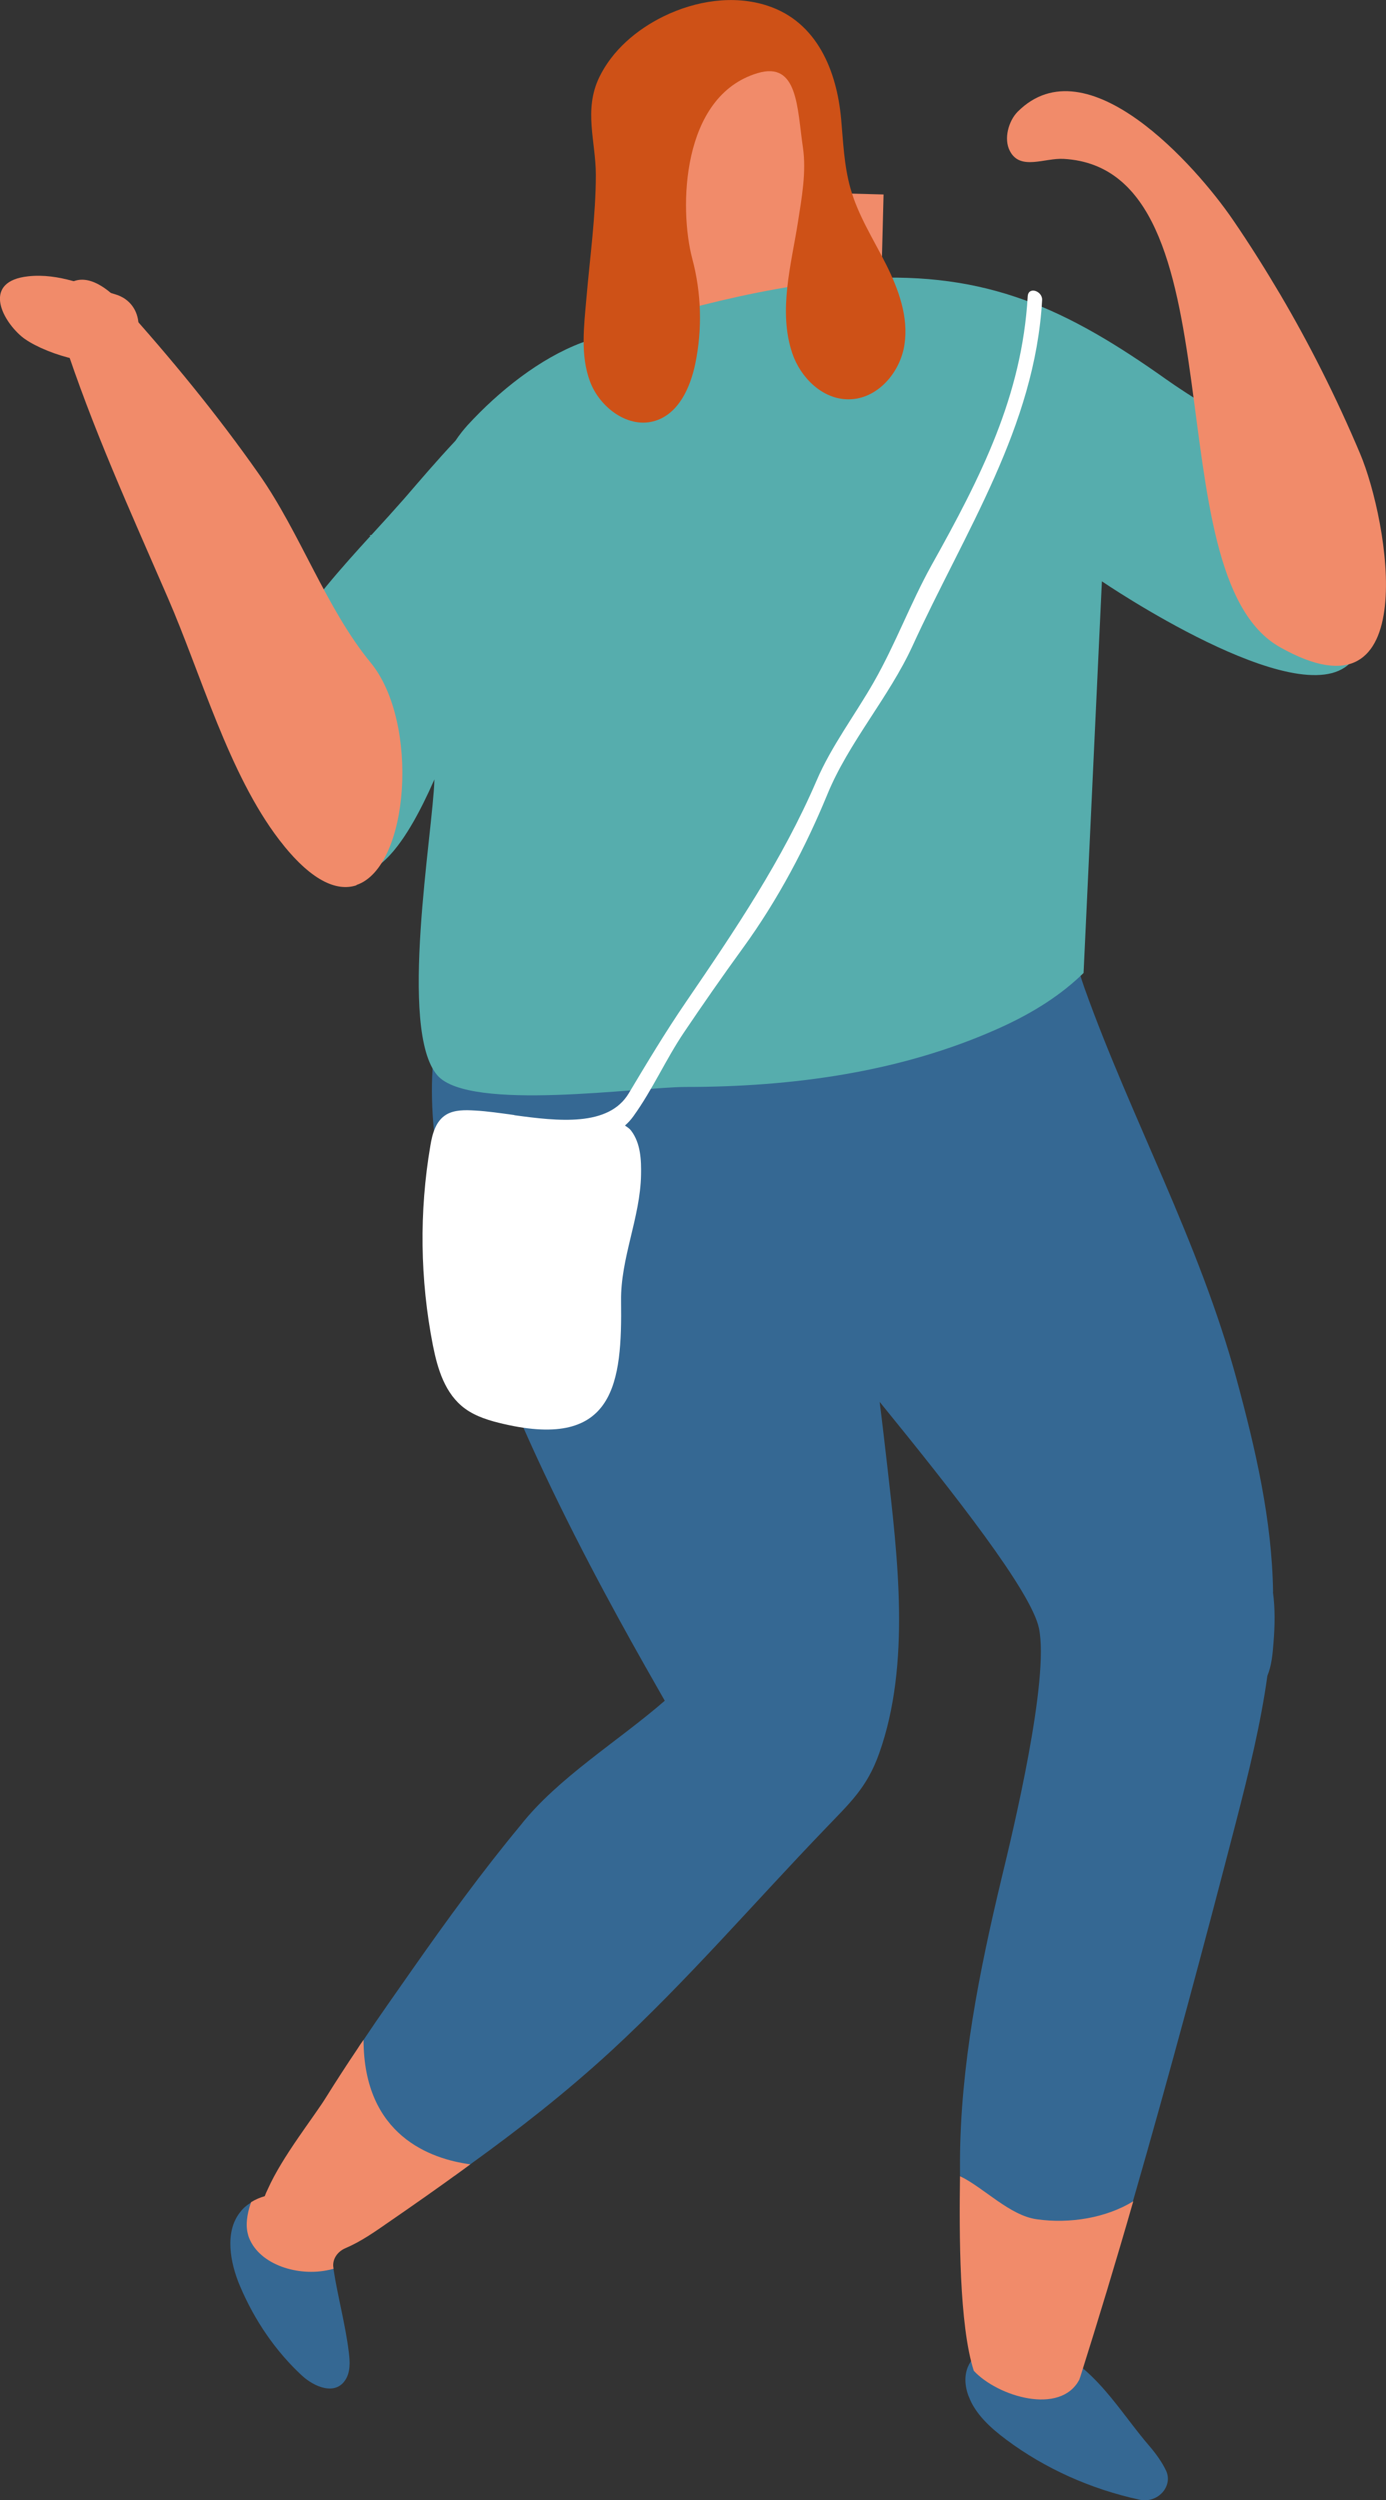 <?xml version="1.0" encoding="UTF-8"?>
<svg id="Calque_2" xmlns="http://www.w3.org/2000/svg" viewBox="0 0 92.3 166.49">
  <rect x="0" y="0" width="92.3" height="166.49" fill="#333333" stroke="none"/>
  <defs>
    <style>
      .cls-1 {
        fill: #ce5117;
      }

      .cls-2 {
        fill: #fff;
      }

      .cls-3 {
        fill: #f18b6a;
      }

      .cls-4 {
        fill: #356893;
      }

      .cls-5 {
        fill: #56adad;
      }
    </style>
  </defs>
  <g id="Calque_6">
    <g>
      <path class="cls-4" d="M64.51,159.58c-1.15-3.05,2.46-4.39,5.12-3.37,3.27,1.26,4.87,4.31,6.94,6.7.41.48.82,1.05,1.09,1.62.47,1.05-.58,2.19-1.78,1.92-3.23-.7-6.29-2.07-8.86-3.99-1.06-.79-2.07-1.71-2.51-2.89"/>
      <path class="cls-4" d="M22.33,146.42c-.03.09-.04.17-.06.26.06.02.12.06.17.09l-.11-.35Z"/>
      <path class="cls-4" d="M15.98,152.22c.98,2.32,2.4,4.37,4.13,5.97.84.77,2.23,1.34,2.9.27.33-.52.3-1.2.22-1.81-.22-1.85-.74-3.7-1.02-5.55-.05-.35-.09-.69-.13-1.05-.1-1.13-.08-2.26.19-3.38-1.39-.73-3.04-.88-4.57-.42-.03,0-.04.01-.07.02-.31.09-.62.23-.91.4-.28.16-.53.37-.73.64-1.05,1.32-.66,3.38-.01,4.91"/>
      <path class="cls-4" d="M84.78,106.01c-.07-4.79-1.17-9.52-2.43-14.17-2.5-9.2-7.03-17.37-10.13-26.05-2.09-5.88-.18-9.61-9.07-8.87-6.81.57-13.5,1.5-20.56,1.87-28.76,1.5-4.75,43.18,1.68,54.46-3.09,2.69-7.12,5.13-9.61,8.3-2.57,3.1-4.92,6.34-7.22,9.62-1.08,1.55-2.18,3.09-3.23,4.67-.15.21-.29.42-.43.64-.25.37-.5.75-.75,1.13h0c.01.14.02.27.03.39.11.6.2,1.19.35,1.79.17.7.41,1.38.65,2.06.04.08.07.16.11.24.15.31.32.61.49.92.17.28.37.55.55.83.03.04.07.08.11.12.16.18.34.34.52.5.22.07.45.13.68.19.49-.04.68.02.62.06.5.01,1,0,1.5-.05.57-.04,1.13.04,1.64.22.18-.13.37-.26.55-.4.16-.12.33-.24.49-.36,3.23-2.33,6.32-4.74,9.39-7.56,5.05-4.66,9.49-9.84,14.23-14.77,1.65-1.73,2.79-2.73,3.61-5.04,2.12-5.96,1.22-13.1.53-19.19-.16-1.38-.32-2.79-.5-4.21,4.98,6.12,10.1,12.63,10.61,15.08.7,3.4-1.71,13.42-2.5,16.68-1.47,6.14-2.73,12.45-2.76,18.75,0,.32,0,.66,0,1.03,1.1.63,1.97,1.66,2.32,2.83.01.05.04.11.05.16,2.87.07,5.71.45,8.57.69.2-.67.39-1.34.58-2,2.45-8.49,4.8-17.28,6.89-25.36.82-3.18,1.61-6.38,2.06-9.62.27-.65.35-1.4.41-2.23.09-1.13.11-2.24-.04-3.35"/>
      <path class="cls-3" d="M63.93,144.92c-.05,3.77-.06,9.91.92,12.95,1.6,1.72,5.76,2.97,7.02.6.03-.05.03-.11.06-.16,1.19-3.77,2.39-7.72,3.54-11.73-1.8,1.11-4.23,1.51-6.42,1.2-1.81-.25-3.49-2.07-5.11-2.87"/>
      <path class="cls-3" d="M16.53,148.86c.6,1.85,3.11,2.71,5.18,2.33.17-.03.34-.07.5-.11,0-.03-.01-.06-.01-.09-.08-.54.26-1.05.79-1.28,1.04-.44,1.99-1.11,2.91-1.75,1.7-1.17,3.34-2.32,4.93-3.48.16-.12.33-.24.49-.36-2.62-.35-7.1-1.9-7.11-8.29-.15.21-.29.42-.43.64-.7,1.04-1.39,2.1-2.05,3.16-.83,1.35-2.92,3.95-3.89,6.13-.08.16-.15.32-.21.48-.31.09-.62.22-.91.4-.29.84-.38,1.6-.19,2.2"/>
      <path class="cls-3" d="M55.14,26.72l-3.46-.09c-1.84-.05-3.29-1.58-3.25-3.42l.28-10.53,10.13.27-.27,10.53c-.05,1.84-1.58,3.29-3.42,3.25"/>
      <path class="cls-3" d="M54.12,12.4c-1.83.45-3.63,1.09-5.35,1.86l5.35-1.86Z"/>
      <path class="cls-3" d="M50.35,13.63c-.11.29-.21.59-.31.89.01-.09.02-.17.03-.26.07-.21.2-.42.28-.64"/>
      <path class="cls-3" d="M53.96,13.61c.29-.93.49-1.85.61-2.71.47-3.37-1.57-6.9-4.51-8.13-2.94-1.23-6.49-.18-8.58,2.35-3.37,4.08-1.17,5.46-.21,8.74.33,1.13,1.7,8.47,2.48,8.85.4.2.87.25,1.33.27,4.06.23,7.45-4.72,8.87-9.37"/>
      <path class="cls-5" d="M90.5,42.14c.17-.63.32-1.27.46-1.91.07-.32.11-.64.19-.96,0-.01,0-.02,0-.03.07-.7.13-1.39.13-2.09,0-.32,0-.64-.02-.95,0-.09-.06-.5-.08-.67-.01-.07-.03-.14-.04-.2-.71-.68-1.52-1.27-2.31-1.83-2.71-3.13-8.49-6.34-11.14-8.22-6.65-4.72-11.93-7.2-20.23-6.74-5.84.33-13.13,2.18-18.72,4.28-2.8,1.05-5.52,3.23-7.59,5.48-.28.31-.56.66-.82,1.05-1.24,1.32-2.38,2.66-3.39,3.83-.65.74-1.4,1.57-2.2,2.44-.05.01-.09.02-.15.03.03.01.06.02.09.03-3.78,4.14-8.53,9.54-7.71,14.67.18,1.87.89,3.67,2.2,5,3.12,3.17,5.75,5.67,9.76-3.45-.09,3.49-2.43,16.69.2,19.71,2.13,2.44,13.47.77,16.51.77,7.09,0,14.33-.97,20.84-3.89,2.42-1.08,4.26-2.31,5.68-3.7l1.22-26.08s13.06,8.9,16.52,5.45c.2-.67.39-1.34.57-2.01"/>
      <path class="cls-3" d="M23.74,58.93c3.53-1.19,4.21-10.84.94-14.81-2.96-3.6-4.69-8.64-7.43-12.54-2.79-3.98-5.88-7.74-9.13-11.35-.89-.99-2.25-2.05-3.41-1.41-.12.07-.22.14-.32.23-.82.77-.58,2.28-.2,3.44,1.98,6.07,4.45,11.46,6.98,17.3,2.22,5.1,4.05,11.73,7.43,16.14,2.08,2.71,3.81,3.46,5.14,3.02"/>
      <path class="cls-1" d="M56.01,7.88c-.29-3.15-1.59-6.42-4.9-7.5-2.26-.74-4.79-.33-6.92.71-1.81.89-3.41,2.26-4.28,4.05-1.06,2.2-.23,4.29-.23,6.5,0,2.69-.4,5.55-.63,8.24-.16,1.85-.41,3.78.24,5.52.65,1.75,2.59,3.2,4.38,2.61,1.54-.5,2.3-2.21,2.63-3.78.48-2.31.41-4.73-.2-7.01-.88-3.32-.75-10.82,4.35-12.35,2.7-.81,2.63,2.32,3.02,4.95.24,1.62-.08,3.36-.33,4.96-.44,2.81-1.33,5.92-.38,8.74.55,1.63,2.02,3.09,3.77,3.07,1.9-.01,3.42-1.78,3.7-3.63.29-1.84-.39-3.7-1.23-5.37-.84-1.67-1.87-3.27-2.37-5.07-.42-1.49-.48-3.09-.62-4.66"/>
      <path class="cls-3" d="M85.27,19.63c-1-1.69-2.04-3.35-3.15-4.97-2.44-3.58-9.73-11.84-14.35-7.22-.61.62-.94,1.81-.52,2.61.69,1.34,2.32.45,3.59.53,11.99.68,5.83,27.67,14.39,32.51,9.65,5.45,7.22-8.44,5.35-12.87-1.54-3.65-3.31-7.19-5.31-10.59"/>
      <path class="cls-2" d="M34.25,74.26c2.91.4,6.29.79,7.63-1.47,1.22-2.04,2.43-4.06,3.79-6.05,3.3-4.83,6.44-9.49,8.71-14.76.98-2.29,2.56-4.37,3.81-6.56,1.46-2.56,2.43-5.23,3.85-7.79,3.29-5.89,6.01-11.24,6.4-17.89.04-.7.99-.36.96.24-.48,8.47-5.12,15.36-8.64,23.05-1.57,3.41-4.25,6.42-5.66,9.86-1.45,3.53-3.31,7.05-5.62,10.23-1.35,1.86-2.66,3.74-3.94,5.64-1.21,1.8-2.09,3.81-3.36,5.57-.17.24-.36.44-.56.62.19.12.34.24.41.34.64.84.68,1.98.66,2.94-.05,2.85-1.37,5.55-1.33,8.4.07,5.43-.4,9.91-7.82,8.19-.91-.21-1.83-.48-2.57-1.02-1.34-.98-1.83-2.65-2.14-4.21-.86-4.39-.92-8.9-.17-13.3.13-.78.35-1.64,1.06-2.07.56-.33,1.27-.31,1.93-.27.76.04,1.66.17,2.6.3"/>
      <path class="cls-3" d="M7.68,19.6c2,.59,2.02,3.27.29,4.21-1.6.88-5.34-.4-6.54-1.41-1.39-1.19-2.55-3.67.44-4,2.07-.23,3.92.65,5.81,1.2"/>
    </g>
  </g>
</svg>